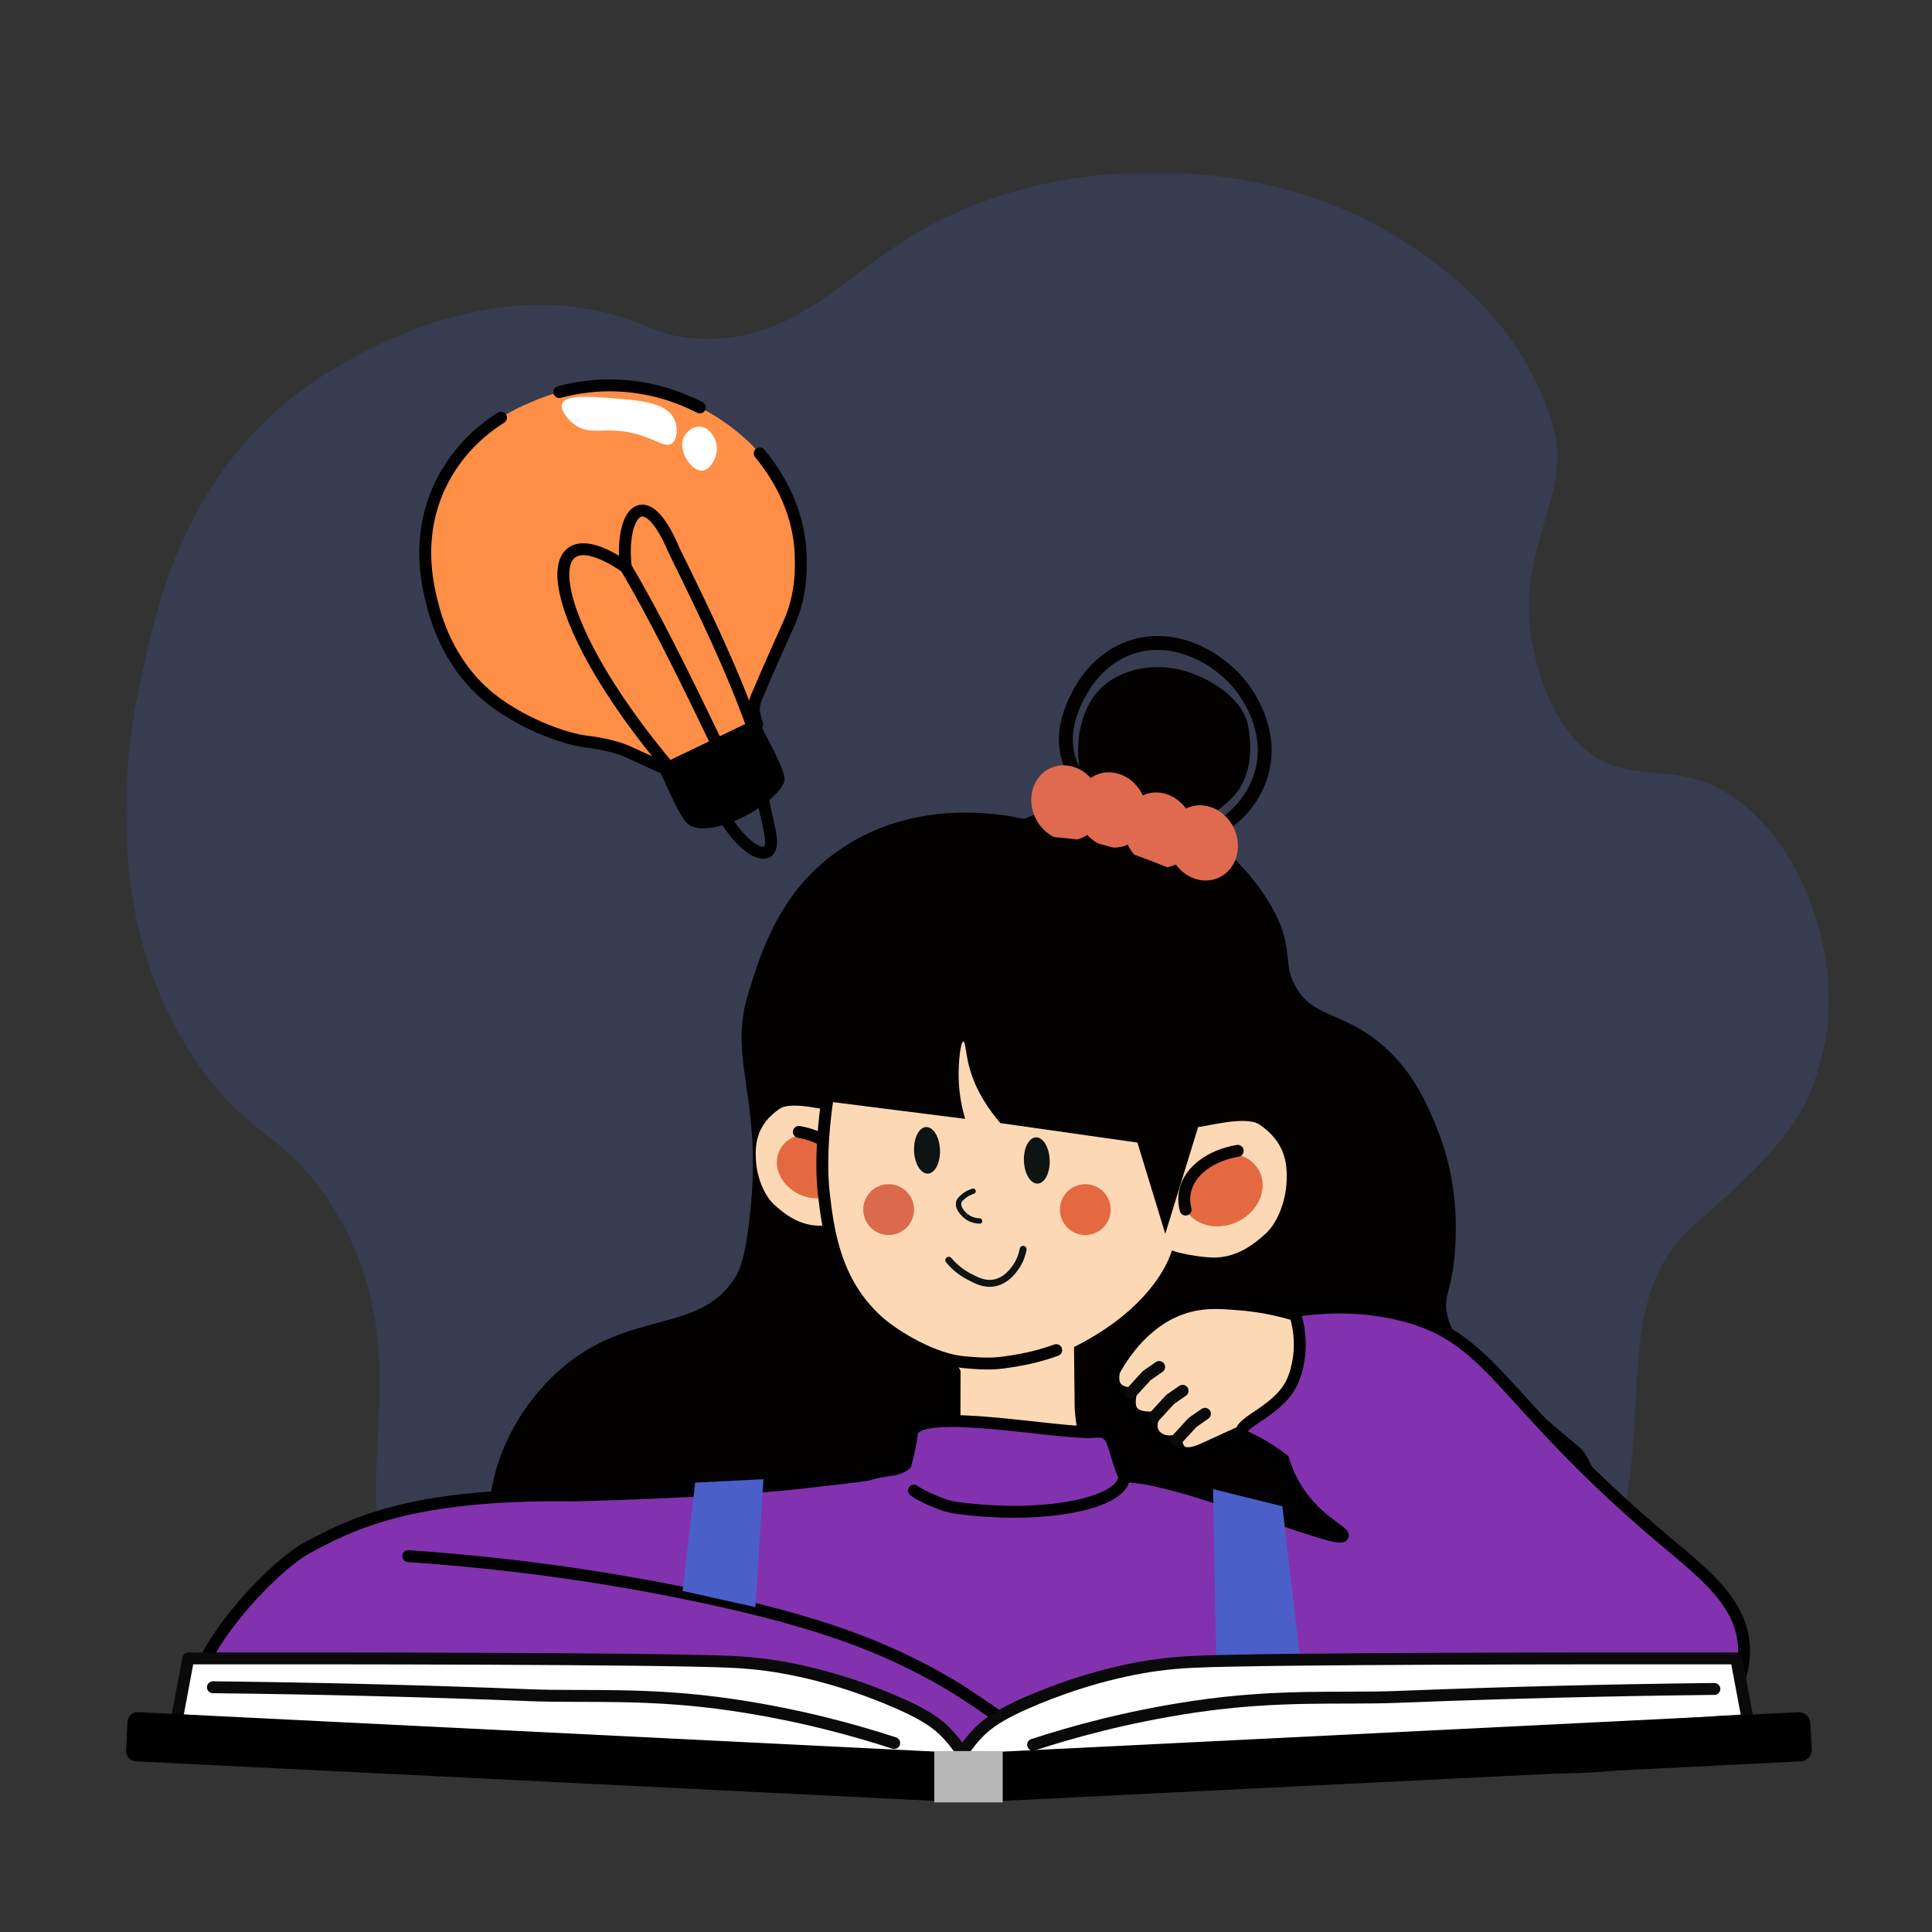 <svg width="487" height="487" viewBox="0 0 487 487" fill="none" xmlns="http://www.w3.org/2000/svg">
<rect x="0" y="0" width="487" height="487" fill="#333333" stroke="none"/>
<g opacity="0.2">
<mask id="mask0_215_504" style="mask-type:luminance" maskUnits="userSpaceOnUse" x="31" y="43" width="430" height="403">
<path d="M460.995 43.431H31.727V445.576H460.995V43.431Z" fill="white"/>
</mask>
<g mask="url(#mask0_215_504)">
<path d="M196.948 425.819C135.368 431.723 111.632 418.203 101.81 403.58C84.319 377.538 108.138 343.803 84.142 304.641C72.727 286.012 63.371 287.174 50.617 269.241C21.523 228.337 34.193 177.147 36.12 168.487C39.885 151.569 46.296 122.757 72.816 100.858C74.999 99.055 110.529 70.536 149.832 78.17C163.132 80.753 165.345 85.24 177.467 85.432C200.332 85.795 212.128 70.149 230.472 59.108C266.226 37.594 318.865 38.388 353.246 60.47C361.279 65.629 382.814 79.21 391.302 106.762C397.122 125.654 380.669 138.273 386.771 164.855C390.243 179.979 396.872 186.444 398.55 188.002C409.007 197.709 419.148 192.453 431.465 197.893C452.457 207.163 465.225 239.817 459.71 264.248C456.071 280.369 450.545 288.331 427.092 308.726C388.47 342.311 456.31 416.695 316.475 445.574" fill="#4B5FC8"/>
</g>
</g>
<path d="M258.038 206.424C253.439 205.384 230.416 200.658 210.821 214.771C196.347 225.196 191.775 240.118 188.601 250.478C183.404 267.441 192.292 276.33 189.064 306.127C187.852 317.32 186.41 320.176 185.36 321.893C177.205 335.238 161.573 330.782 145.55 341.834C132.96 350.518 123.336 366.566 123.33 382.179C123.322 404.342 142.691 419.654 149.252 424.842C167.845 439.541 188.645 443.556 253.868 443.392C363.336 443.115 377.826 431.624 385.333 422.987C398.922 407.354 408.599 379.256 399.219 365.947C398.581 365.042 398.708 365.415 385.796 354.354C369.44 340.343 366.339 337.262 364.965 332.094C363.428 326.315 366.17 325.906 366.817 314.472C367.088 309.682 367.637 297.696 362.187 284.329C359.851 278.599 356.168 269.568 347.375 262.533C337.878 254.936 330.928 256.474 326.544 248.621C323.678 243.49 325.557 240.883 322.84 233.319C322.84 233.319 319.842 225.261 312.193 217.552C302.106 207.387 284.036 201.939 264.05 204.103" fill="#030000"/>
<path d="M215.945 307.385C214.68 307.998 209.501 308.935 206.843 308.97C201.207 309.041 197.274 305.547 195.268 303.765C192.758 301.536 190.731 296.93 190.518 292.051C190.348 288.121 190.817 283.398 196.521 279.494C199.578 277.401 208.865 280.073 210.128 280.031C221.694 286.996 217.064 297.583 215.945 307.385Z" fill="#FCD9B4"/>
<path d="M196.452 290.069C194.628 293.992 196.883 298.917 201.488 301.067C206.096 303.217 211.309 301.778 213.133 297.854C214.957 293.931 212.702 289.006 208.097 286.856C203.49 284.706 198.277 286.145 196.452 290.069Z" fill="#E46940"/>
<path d="M201.362 285.315C207.394 286.34 212.019 289.766 213.011 294.175C213.227 295.135 213.362 296.548 212.914 298.341" stroke="#030000" stroke-width="3" stroke-linecap="round" stroke-linejoin="round"/>
<path d="M288.71 208.323C286.264 207.829 278.58 206.273 274.918 200.837C270.017 193.563 270.675 179.637 277.936 173.067C283.658 167.89 293.425 166.581 301.685 170.209C302.601 170.611 313.299 174.872 314.668 183.245C315.598 188.931 315.286 194.477 312.236 199.083C309.925 202.574 303.865 207.174 296.703 208.637C293.494 209.293 290.907 208.769 288.712 208.325" fill="#030000"/>
<path d="M306.788 210.932L298.405 213.933L297.236 210.654L305.378 207.739C307.891 206.383 313.708 202.561 316.077 195.278C319.188 185.71 314.048 177.448 311.694 174.338C306.292 167.203 295.725 161.605 285.981 164.708C280.804 166.355 276.366 170.289 273.482 175.778C272.231 178.161 268.428 185.406 271.742 192.583C273.937 197.333 278.125 199.724 280.425 200.725L279.039 203.919C276.284 202.72 271.263 199.844 268.586 194.046C264.55 185.308 268.956 176.917 270.405 174.159C273.716 167.853 278.874 163.318 284.928 161.39C296.734 157.631 308.515 164.376 314.465 172.234C317.149 175.78 323.002 185.227 319.383 196.357C316.587 204.955 309.722 209.375 306.9 210.875L306.789 210.934L306.788 210.932Z" fill="#030000"/>
<path d="M276.651 198.729C278.898 203.561 277.202 209.12 272.861 211.145C268.521 213.171 263.181 210.896 260.934 206.064C258.688 201.232 260.384 195.673 264.724 193.649C269.065 191.622 274.405 193.897 276.651 198.729Z" fill="#DF6A4F"/>
<path d="M288.064 200.495C290.31 205.327 288.614 210.886 284.274 212.911C279.933 214.937 274.593 212.662 272.346 207.83C270.1 202.998 271.796 197.439 276.136 195.414C280.477 193.388 285.817 195.663 288.064 200.495Z" fill="#DF6A4F"/>
<path d="M299.991 205.576C302.238 210.408 300.542 215.967 296.201 217.992C291.86 220.018 286.52 217.743 284.274 212.911C282.027 208.079 283.723 202.52 288.064 200.495C292.404 198.469 297.744 200.744 299.991 205.576Z" fill="#DF6A4F"/>
<path d="M311.055 208.802C313.302 213.634 311.606 219.193 307.265 221.217C302.925 223.243 297.585 220.968 295.338 216.136C293.092 211.305 294.788 205.745 299.128 203.721C303.469 201.695 308.809 203.97 311.055 208.802Z" fill="#DF6A4F"/>
<path d="M272.889 368.441C271.818 361.093 271.182 359.472 270.894 355.011L270.728 339.534C286.527 331.679 293.525 321.411 295.405 315.188C296.844 315.885 302.733 316.952 305.755 316.991C312.163 317.073 316.636 313.1 318.918 311.072C321.772 308.537 324.079 303.298 324.32 297.752C324.514 293.283 323.98 287.911 317.493 283.471C314.015 281.09 303.454 284.13 302.02 284.081L299.921 253.893L289.1 237.636L220.016 237.542L210.441 261.136C210.366 271.477 206.458 280.556 207.283 293.747C208.337 310.587 213.092 322.952 214.819 325.353C224.867 339.324 234.198 341.72 240.3 342.96C241.451 345.93 240.795 349.139 240.737 356.733C240.649 368.265 230.166 372.595 232.231 375.805C235.433 380.778 272.225 376.718 278.425 368.953" fill="#FCD9B4"/>
<path d="M317.571 295.495C319.646 299.957 317.082 305.557 311.843 308.001C306.604 310.446 300.675 308.81 298.6 304.348C296.526 299.885 299.089 294.285 304.328 291.841C309.567 289.397 315.495 291.032 317.571 295.495Z" fill="#E46940"/>
<path d="M311.989 290.088C305.129 291.255 299.871 295.15 298.742 300.164C298.496 301.254 298.342 302.862 298.854 304.903" stroke="#030000" stroke-width="3" stroke-linecap="round" stroke-linejoin="round"/>
<path d="M236.945 289.846C237.065 293.086 235.697 295.768 233.893 295.835C232.088 295.901 230.527 293.328 230.406 290.088C230.286 286.848 231.654 284.166 233.459 284.099C235.264 284.033 236.825 286.606 236.945 289.846Z" fill="#0E1413"/>
<path d="M264.594 292.401C264.713 295.622 263.355 298.286 261.561 298.352C259.768 298.419 258.216 295.862 258.098 292.642C257.979 289.421 259.337 286.757 261.131 286.69C262.924 286.624 264.476 289.18 264.596 292.401" fill="#0E1413"/>
<path d="M247.214 308.389C247.121 308.433 247.017 308.455 246.908 308.452C245.935 308.423 244.502 308.177 243.201 307.183C242.914 306.961 240.402 304.963 241.036 302.81C241.24 302.112 241.69 301.71 242.26 301.202C243.071 300.478 244.028 299.944 245.1 299.618C245.458 299.511 245.834 299.713 245.943 300.071C246.05 300.429 245.849 300.806 245.492 300.915C244.608 301.182 243.823 301.62 243.16 302.213C242.654 302.665 242.426 302.878 242.334 303.192C242.048 304.162 243.186 305.466 244.023 306.105C245.038 306.882 246.174 307.074 246.95 307.098C247.324 307.109 247.617 307.422 247.605 307.796C247.597 308.062 247.438 308.284 247.214 308.39" fill="#0E1413"/>
<path d="M252.617 323.656C252.066 323.913 251.46 324.118 250.796 324.243C248.045 324.762 245.883 323.625 243.791 322.523C241.768 321.457 239.985 320.012 238.49 318.225C238.181 317.857 238.23 317.307 238.597 316.998C238.966 316.689 239.513 316.737 239.822 317.105C241.17 318.716 242.777 320.02 244.598 320.98C246.51 321.987 248.317 322.938 250.471 322.531C253.158 322.023 254.759 319.719 255.364 318.851C256.21 317.634 256.774 316.256 257.04 314.755C257.125 314.282 257.575 313.966 258.049 314.05C258.522 314.135 258.837 314.588 258.753 315.059C258.442 316.811 257.781 318.422 256.79 319.847C256.215 320.672 254.876 322.599 252.614 323.656" fill="#0E1413"/>
<path d="M229.8 302.196C231.293 305.406 229.906 309.219 226.703 310.713C223.499 312.208 219.694 310.818 218.201 307.609C216.709 304.4 218.096 300.587 221.299 299.093C224.503 297.599 228.308 298.987 229.8 302.196Z" fill="#DB694C"/>
<path d="M279.372 302.196C280.865 305.406 279.478 309.219 276.275 310.713C273.071 312.208 269.266 310.818 267.773 307.609C266.282 304.4 267.668 300.587 270.871 299.093C274.075 297.599 277.88 298.987 279.372 302.196Z" fill="#E46940"/>
<path d="M305.326 223.909C299.759 220.495 282.725 213.634 274.431 212.104C247.865 207.205 222.61 217.352 210.935 232.44C205.251 239.785 203.253 246.774 202.159 250.744C200.236 257.732 198.355 265.023 202.658 271.842C204.434 274.654 190.091 262.259 190.49 262.069C190.869 261.89 206.274 274.227 205.532 272.779C203.277 268.375 203.048 261.122 211.976 248.626C210.758 251.061 209.588 254.082 208.914 257.636C207.249 266.403 206.143 273.27 207.879 277.547L243.286 282.034C242.576 279.632 241.786 276.174 241.659 272.008C241.521 267.443 242.191 262.499 242.831 262.521C243.307 262.538 243.45 265.304 244.135 268.229C244.983 271.837 246.965 276.994 252.146 283.098L286.71 288.012L293.732 311.002L302.353 282.999L305.326 223.909Z" fill="#030000"/>
<path d="M266.242 340.328C262.741 341.564 259.422 342.56 252.872 343.458C248.884 344.005 244.78 343.504 243.097 343.377C235.532 342.807 225.372 336.921 220.658 332.465C210.643 323 208.8 310.87 207.66 300.86C206.835 293.612 207.134 280.768 210.935 264.852" stroke="#030000" stroke-width="3" stroke-linecap="round" stroke-linejoin="round"/>
<path d="M240.631 345.875L240.589 361.866" stroke="black" stroke-width="3" stroke-linecap="round" stroke-linejoin="round"/>
<path d="M332.103 333.448C327.729 331.684 321.053 329.511 312.66 328.811C308.164 328.435 304.161 328.102 299.698 329.275C289.18 332.04 283.197 341.318 280.874 345.505C280.052 349.025 281.338 351.006 285.04 351.224C284.153 355.651 285.534 357.467 290.749 357.311C288.917 361.441 292.72 364.167 296.477 363.107C296.865 365.929 298.418 367.446 303.246 365.292L319.139 358.027L334.26 353.87L332.099 333.448H332.103Z" fill="#FCD9B4"/>
<path d="M332.103 333.448C327.729 331.684 321.053 329.511 312.66 328.811C308.164 328.435 304.161 328.102 299.698 329.275C289.18 332.04 283.197 341.318 280.874 345.505C280.052 349.025 281.338 351.006 285.04 351.224C284.153 355.651 285.534 357.467 290.749 357.311C288.917 361.441 292.72 364.167 296.477 363.108C296.865 365.929 298.418 367.446 303.246 365.292L319.139 358.027L334.26 353.87L332.099 333.448H332.103Z" stroke="black" stroke-width="3" stroke-linecap="round" stroke-linejoin="round"/>
<path d="M285.019 351.162L289.069 346.74L292.193 344.573" fill="white"/>
<path d="M285.019 351.162L289.069 346.74L292.193 344.573" stroke="#0A0A0A" stroke-width="3" stroke-linecap="round" stroke-linejoin="round"/>
<path d="M296.558 362.966L300.608 358.544L303.734 356.377" fill="white"/>
<path d="M296.558 362.966L300.608 358.544L303.734 356.377" stroke="#0A0A0A" stroke-width="3" stroke-linecap="round" stroke-linejoin="round"/>
<path d="M290.923 357.164L294.974 352.742L298.098 350.576" fill="white"/>
<path d="M290.923 357.164L294.974 352.742L298.098 350.576" stroke="#0A0A0A" stroke-width="3" stroke-linecap="round" stroke-linejoin="round"/>
<path d="M230.4 375.725C231.537 376.706 237.361 379.577 240.872 380.052C263.709 383.144 282.751 378.798 283.335 372.511C283.403 371.777 283.039 371.912 281.483 366.792C280.55 363.724 280.232 362.203 278.859 361.382C277.727 360.705 276.492 360.873 276.081 360.919C268.11 361.804 232.054 354.386 229.945 360.919C229.851 361.213 229.927 361.226 229.636 362.929C229.259 365.137 228.782 367.201 228.247 369.111C225.928 370.963 223.294 370.252 218.651 371.764C218.132 371.933 204.695 373.461 201.36 373.829C180.472 376.138 144.499 376.955 144.499 376.955C102.989 376.379 88.249 384.384 77.226 390.269C68.835 394.748 43.633 420.211 48.797 435.087C51.733 443.54 55.794 439.593 65.392 441.388C82.4 444.57 106.542 443.24 109.83 443.395C194.123 447.371 295.764 443.893 295.764 443.893C326.147 444.226 349.209 444.733 362.307 445.052C401.633 446.01 420.676 446.972 432.205 433.922C434.395 431.443 439.949 424.344 439.611 415.372C439.179 403.925 429.426 396.6 419.243 388.012C376.79 352.204 376.509 336.283 351.197 330.972C344.754 329.622 336.385 328.894 326.201 330.509C326.885 332.434 329.097 339.398 326.124 347.396C323.069 355.615 312.041 358.347 313.008 361.309C313.263 362.09 314.051 362.126 316.866 363.628C319.82 365.204 322.052 366.816 323.501 367.957C323.995 369.634 324.828 371.943 326.279 374.449C331.276 383.083 338.968 386.067 338.469 387.125C337.967 388.188 330.098 385.4 317.792 381.252C303.079 376.291 299.326 375.219 296.344 374.451C288.203 372.351 287.656 372.524 283.296 372.036" fill="#8232AE"/>
<path d="M230.4 375.725C231.537 376.706 237.361 379.577 240.872 380.052C263.709 383.144 282.751 378.798 283.335 372.511C283.403 371.777 283.039 371.912 281.483 366.792C280.55 363.724 280.232 362.203 278.859 361.382C277.727 360.705 276.492 360.873 276.081 360.919C268.11 361.804 232.054 354.386 229.945 360.919C229.851 361.213 229.927 361.226 229.636 362.929C229.259 365.137 228.782 367.201 228.247 369.111C225.928 370.963 223.294 370.252 218.651 371.764C218.132 371.933 204.695 373.461 201.36 373.829C180.472 376.138 144.499 376.955 144.499 376.955C102.989 376.379 88.249 384.384 77.226 390.269C68.835 394.748 43.633 420.211 48.797 435.087C51.733 443.54 55.794 439.593 65.392 441.388C82.4 444.57 106.542 443.24 109.83 443.395C194.123 447.371 295.764 443.893 295.764 443.893C326.147 444.226 349.209 444.733 362.307 445.052C401.633 446.01 420.676 446.972 432.205 433.922C434.395 431.443 439.949 424.344 439.611 415.372C439.179 403.925 429.426 396.6 419.243 388.012C376.79 352.204 376.509 336.283 351.197 330.972C344.754 329.622 336.385 328.894 326.201 330.509C326.885 332.434 329.097 339.398 326.124 347.396C323.069 355.615 312.041 358.347 313.008 361.309C313.263 362.09 314.051 362.126 316.866 363.628C319.82 365.204 322.052 366.816 323.501 367.957C323.995 369.634 324.828 371.943 326.279 374.449C331.276 383.083 338.968 386.067 338.469 387.125C337.967 388.188 330.098 385.4 317.792 381.252C303.079 376.291 299.326 375.219 296.344 374.451C288.203 372.351 287.656 372.524 283.296 372.036" stroke="black" stroke-width="3" stroke-linecap="round" stroke-linejoin="round"/>
<path d="M102.889 392.258C133.228 394.313 158.354 398.548 177.184 402.563C206.534 408.822 223.096 415.086 238.635 424.126C243.529 426.974 249.103 430.922 251.753 432.766" fill="#8232AE"/>
<path d="M102.889 392.258C133.228 394.313 158.354 398.548 177.184 402.563C206.534 408.822 223.096 415.086 238.635 424.126C243.529 426.974 249.103 430.922 251.753 432.766" stroke="black" stroke-width="3" stroke-linecap="round" stroke-linejoin="round"/>
<path d="M175.231 373.723L172.057 401.025L190.419 405.116L192.442 372.864L175.231 373.723Z" fill="#4B5FC8"/>
<path d="M323.249 379.694L328.451 424.452L306.71 425.306L305.763 375.355L323.249 379.694Z" fill="#4B5FC8"/>
<path d="M44.825 432.086L47.455 418.033C86.605 417.999 164.916 418.035 184.111 418.891C185.104 418.935 186.93 419.026 189.298 419.241C193.207 419.595 206.339 420.993 223.553 428.051C233.225 432.017 236.386 434.573 238.597 436.862C241.427 439.793 243.156 442.758 244.174 444.824" fill="white"/>
<path d="M44.825 432.086L47.455 418.033C86.605 417.999 164.916 418.035 184.111 418.891C185.104 418.935 186.93 419.026 189.298 419.241C193.207 419.595 206.339 420.993 223.553 428.051C233.225 432.017 236.386 434.573 238.597 436.862C241.427 439.793 243.156 442.758 244.174 444.824" stroke="#0A0A0A" stroke-width="3" stroke-linecap="round" stroke-linejoin="round"/>
<path d="M440.282 432.086L437.652 418.033C398.503 417.999 320.192 418.035 300.996 418.891C300.004 418.935 298.178 419.026 295.809 419.241C291.901 419.595 278.768 420.993 261.555 428.051C251.882 432.017 248.721 434.573 246.51 436.862C243.68 439.793 241.952 442.758 240.932 444.824" fill="white"/>
<path d="M440.282 432.086L437.652 418.033C398.503 417.999 320.192 418.035 300.996 418.891C300.004 418.935 298.178 419.026 295.809 419.241C291.901 419.595 278.768 420.993 261.555 428.051C251.882 432.017 248.721 434.573 246.51 436.862C243.68 439.793 241.952 442.758 240.932 444.824" stroke="#0A0A0A" stroke-width="3" stroke-linecap="round" stroke-linejoin="round"/>
<path d="M241.299 454.227L34.191 443.979C32.791 443.909 31.712 442.716 31.78 441.313L32.141 434.003C32.211 432.6 33.402 431.519 34.802 431.588L241.91 441.836C243.31 441.906 244.389 443.099 244.32 444.501L243.96 451.812C243.89 453.215 242.699 454.295 241.299 454.227Z" fill="black"/>
<path d="M247.506 454.211L453.957 443.995C455.538 443.917 456.758 442.57 456.678 440.986L456.35 434.333C456.272 432.75 454.927 431.529 453.347 431.607L246.894 441.823C245.313 441.901 244.095 443.248 244.173 444.832L244.501 451.485C244.579 453.068 245.924 454.289 247.504 454.211" fill="black"/>
<path d="M252.753 441.388H235.511V454.326H252.753V441.388Z" fill="#B7B7B7"/>
<path d="M53.666 425.306C80.376 425.597 107.07 426.266 133.748 427.316C147.685 427.864 163.509 426.619 184.821 429.79C202.176 432.371 216.153 436.348 225.403 439.373" fill="white"/>
<path d="M53.666 425.306C80.376 425.597 107.07 426.266 133.748 427.316C147.685 427.864 163.509 426.619 184.821 429.79C202.176 432.371 216.153 436.348 225.403 439.373" stroke="#0A0A0A" stroke-width="3" stroke-linecap="round" stroke-linejoin="round"/>
<path d="M432.145 425.734C405.435 426.025 378.741 426.694 352.063 427.744C338.126 428.292 322.302 427.047 300.99 430.218C283.635 432.799 269.658 436.776 260.41 439.801" fill="white"/>
<path d="M432.145 425.734C405.435 426.025 378.741 426.694 352.063 427.744C338.126 428.292 322.302 427.047 300.99 430.218C283.635 432.799 269.658 436.776 260.41 439.801" stroke="#0A0A0A" stroke-width="3" stroke-linecap="round" stroke-linejoin="round"/>
<path d="M165.785 193.12L190.793 181.085C188.697 170.969 201.823 160.742 201.852 141.599C201.87 129.505 196.444 118.086 187.355 110.128C172.925 97.494 152.568 93.144 134.147 101.26C112.181 109.993 98.1 134.454 113.906 164.329C130.738 191.53 152.368 183.464 165.785 193.121" fill="#FF8E47"/>
<path d="M165.785 193.12L190.898 181.066C193.813 187.084 198.444 194.85 197.684 197.127C194.789 203.604 179.036 211.607 173.535 207.816C171.389 206.103 168.434 199.034 165.785 193.12Z" fill="black"/>
<path d="M181.788 204.702C186.834 213.345 191.572 215.814 193.346 214.739C196.1 213.07 192.474 205.589 191.782 197.623" stroke="black" stroke-width="3" stroke-miterlimit="10"/>
<path d="M169.71 194.747C134.995 153.824 135.142 127.403 157.727 142.966C156.252 129.279 162.555 121.227 169.864 138.635C178.391 155.972 184.425 168.603 189.61 182.935" stroke="black" stroke-width="3" stroke-miterlimit="10"/>
<path d="M180.963 188.07C172.743 170.935 164.701 154.591 157.727 142.968" stroke="black" stroke-width="3" stroke-miterlimit="10"/>
<path d="M141.713 101.751C142.587 99.515 148.364 99.94 153.38 100.31C161.29 100.891 167.866 101.376 169.913 105.591C170.943 107.711 170.798 110.719 169.359 111.778C167.749 112.963 165.634 110.894 160.828 109.511C152.669 107.161 148.776 110.25 144.476 106.767C142.952 105.534 141.12 103.263 141.711 101.751" fill="white"/>
<path d="M176.429 107.548C174.202 107.416 172.796 109.459 172.705 109.596C171.204 111.853 172.442 114.53 172.678 115.039C173.396 116.594 175.223 118.926 177.254 118.587C178.776 118.335 179.614 116.714 179.982 116.006C180.196 115.591 181.318 113.306 180.254 110.823C180.079 110.413 178.914 107.696 176.429 107.548Z" fill="white"/>
<path d="M168.046 193.909C167.02 193.463 165.986 193.011 164.95 192.549C161.149 190.856 159.238 189.911 158.127 189.417C154.35 187.74 148.544 187.022 148.031 186.963C141.965 186.264 130.653 181.972 122.953 175.505C112.683 166.876 109.728 155.256 108.851 151.708C107.671 146.945 104.965 135.281 110.8 122.677C115.383 112.777 122.862 107.421 126.295 105.268" stroke="black" stroke-width="3" stroke-linecap="round" stroke-linejoin="round"/>
<path d="M190.874 182.561C190.633 182.174 190.497 181.253 190.252 180.38C189.503 177.711 190.898 175.321 191.316 174.313C193.434 169.19 198.452 158.096 198.867 157.167C202.245 149.614 201.935 142.564 201.794 139.358C201.282 127.766 195.372 118.973 191.499 114.284" stroke="black" stroke-width="3" stroke-linecap="round" stroke-linejoin="round"/>
<path d="M140.993 98.829C144.341 97.927 148.633 97.144 153.634 97.138C163.944 97.125 171.947 100.417 176.416 102.705" stroke="black" stroke-width="3" stroke-linecap="round" stroke-linejoin="round"/>
</svg>
